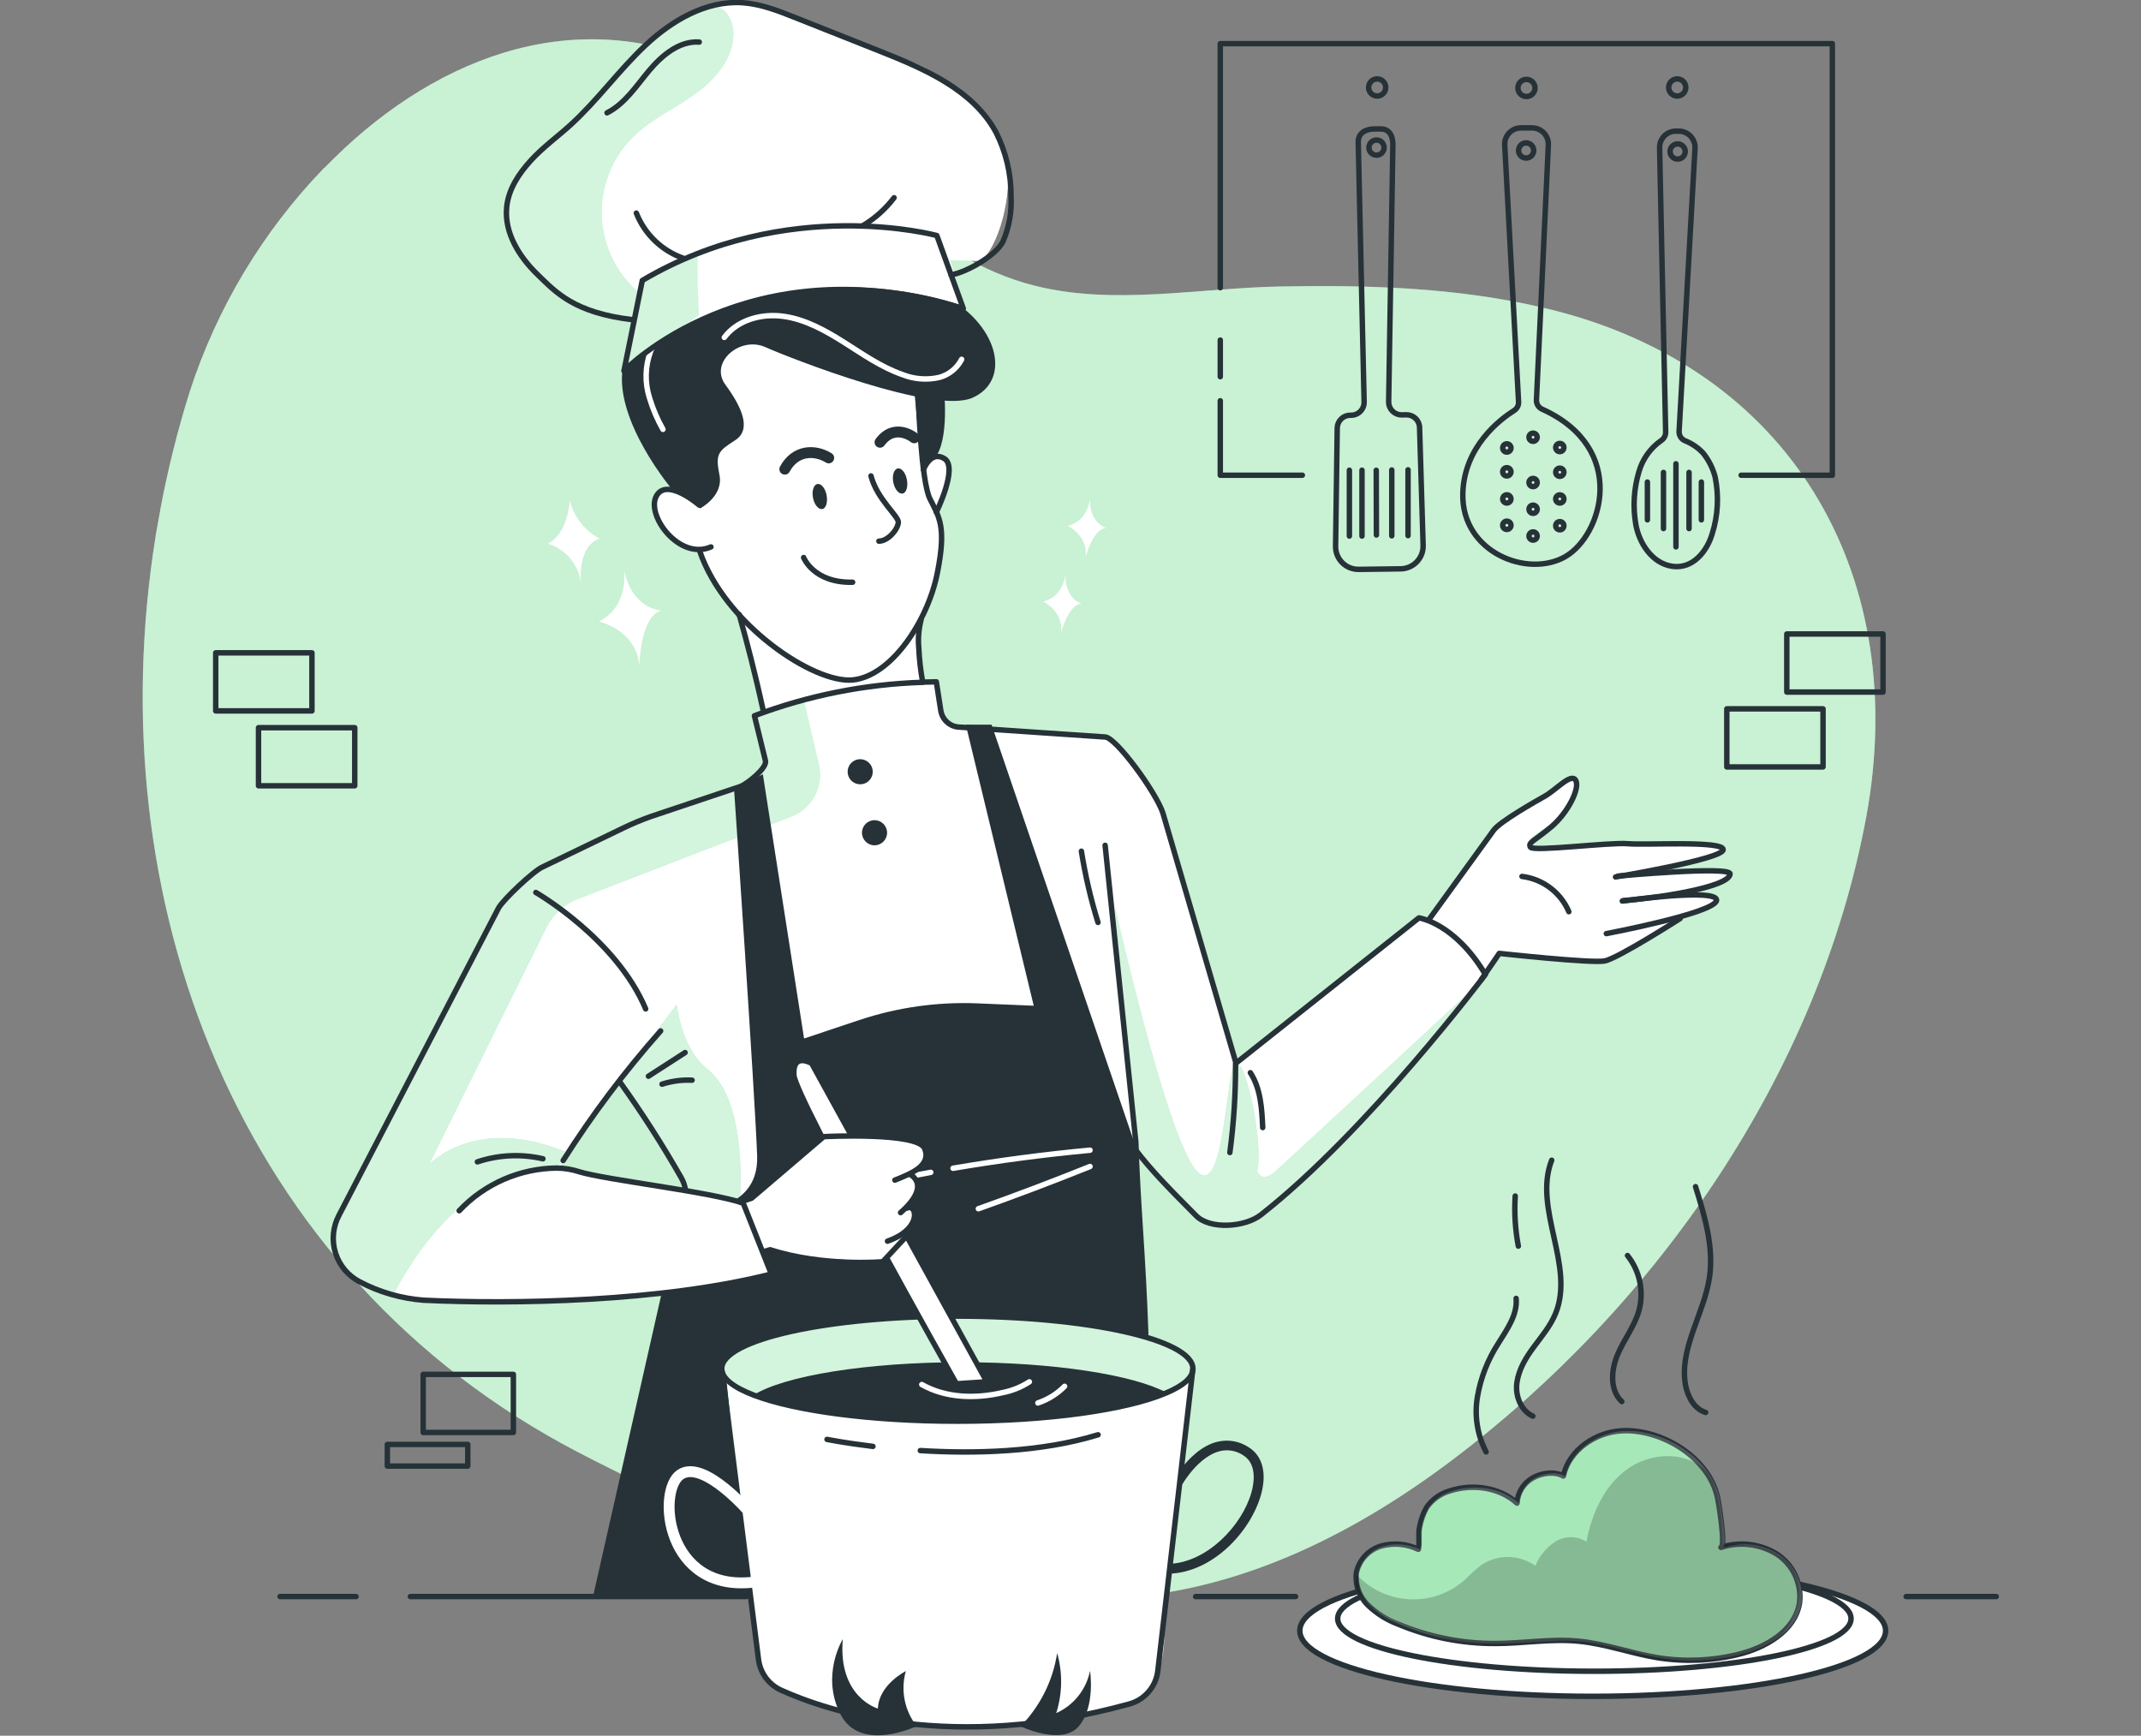 <svg width="375" height="304" viewBox="0 0 375 304" fill="none" xmlns="http://www.w3.org/2000/svg">
<rect x="0" y="0" width="375" height="304" fill="#808080" stroke="none"/>
<g clip-path="url(#clip0_307_1026)">
<path d="M273.553 54.715C272.438 54.419 271.307 54.13 270.184 53.873C255.13 50.347 239.608 49.887 224.218 50.176C210.131 50.433 195.179 53.53 181.318 50.059C171.81 47.719 163.378 42.103 155.945 35.715C147.24 28.219 139.44 19.389 129.378 13.82C104.285 -0.142 79.138 8.532 60.418 25.887L60.34 25.965C59.147 27.064 58 28.211 56.854 29.373C56.822 29.387 56.79 29.403 56.76 29.42C46.038 40.523 37.99 53.925 33.227 68.607C31.099 75.4 29.375 82.312 28.064 89.308C28.055 89.339 28.055 89.371 28.064 89.402C27.791 90.822 27.533 92.241 27.284 93.669C27.288 93.7 27.288 93.731 27.284 93.762C16.98 157.418 41.402 223.211 101.321 254.38C130.033 269.317 163.94 282.21 197.051 279.777C218.204 278.217 237.658 268.311 254.357 255.714C290.417 228.507 318.614 187.791 326.897 142.972C334.44 101.734 314.745 65.83 273.553 54.715Z" fill="#92E3A9"/>
<path opacity="0.5" d="M273.553 54.715C272.438 54.419 271.307 54.13 270.184 53.873C255.13 50.347 239.608 49.887 224.218 50.176C210.131 50.433 195.179 53.53 181.318 50.059C171.81 47.719 163.378 42.103 155.945 35.715C147.24 28.219 139.44 19.389 129.378 13.82C104.285 -0.142 79.138 8.532 60.418 25.887L60.34 25.965C59.147 27.064 58 28.211 56.854 29.373C56.822 29.387 56.79 29.403 56.76 29.42C46.038 40.523 37.99 53.925 33.227 68.607C31.099 75.4 29.375 82.312 28.064 89.308C28.055 89.339 28.055 89.371 28.064 89.402C27.791 90.822 27.533 92.241 27.284 93.669C27.288 93.7 27.288 93.731 27.284 93.762C16.98 157.418 41.402 223.211 101.321 254.38C130.033 269.317 163.94 282.21 197.051 279.777C218.204 278.217 237.658 268.311 254.357 255.714C290.417 228.507 318.614 187.791 326.897 142.972C334.44 101.734 314.745 65.83 273.553 54.715Z" fill="white"/>
<path d="M333.871 279.628H349.65" stroke="#263238" stroke-width="0.953" stroke-linecap="round" stroke-linejoin="round"/>
<path d="M209.414 279.628H226.925" stroke="#263238" stroke-width="0.953" stroke-linecap="round" stroke-linejoin="round"/>
<path d="M71.876 279.628H130.665" stroke="#263238" stroke-width="0.953" stroke-linecap="round" stroke-linejoin="round"/>
<path d="M49.054 279.628H62.36" stroke="#263238" stroke-width="0.953" stroke-linecap="round" stroke-linejoin="round"/>
<path d="M109.301 99.823C109.301 99.823 110.276 106.172 104.894 108.863C104.894 108.863 111.391 110.251 111.992 116.53C111.992 116.53 112.117 107.95 115.845 106.913C115.845 106.913 110.798 106.835 109.301 99.823Z" fill="white"/>
<path d="M186.607 100.618C186.607 100.618 186.302 104.518 182.707 105.353C182.707 105.353 186.357 107.085 185.827 110.883C185.827 110.883 187.098 105.821 189.454 105.727C189.493 105.727 186.513 104.971 186.607 100.618Z" fill="white"/>
<path d="M190.92 87.358C190.92 87.358 190.608 91.258 187.02 92.093C187.02 92.093 190.662 93.825 190.14 97.623C190.14 97.623 191.411 92.561 193.767 92.467C193.775 92.467 190.795 91.711 190.92 87.358Z" fill="white"/>
<path d="M99.8 87.639C99.8 87.639 99.527 93.442 95.955 95.229C97.501 95.694 98.876 96.603 99.91 97.843C100.944 99.082 101.592 100.598 101.774 102.202C101.774 102.202 100.994 95.704 105.019 94.332C103.727 93.646 102.595 92.695 101.696 91.542C100.796 90.389 100.151 89.059 99.8 87.639Z" fill="white"/>
<path d="M278.966 297.1C307.299 297.1 330.267 291.956 330.267 285.611C330.267 279.266 307.299 274.122 278.966 274.122C250.634 274.122 227.666 279.266 227.666 285.611C227.666 291.956 250.634 297.1 278.966 297.1Z" fill="white" stroke="#263238" stroke-width="0.953" stroke-linecap="round" stroke-linejoin="round"/>
<path d="M279.255 292.709C304.085 292.709 324.214 288.581 324.214 283.489C324.214 278.398 304.085 274.27 279.255 274.27C254.425 274.27 234.296 278.398 234.296 283.489C234.296 288.581 254.425 292.709 279.255 292.709Z" stroke="#263238" stroke-width="0.953" stroke-linecap="round" stroke-linejoin="round"/>
<path d="M248.741 271.22C246.716 270.243 244.405 270.033 242.236 270.627C241.165 270.941 240.198 271.536 239.435 272.351C238.672 273.166 238.142 274.171 237.899 275.26C237.769 276.308 237.882 277.371 238.231 278.367C238.581 279.363 239.156 280.265 239.912 281.001C241.439 282.461 243.25 283.592 245.231 284.324C250.609 286.581 256.387 287.73 262.22 287.701C267.11 287.701 272.001 286.828 276.868 287.311C281.548 287.764 285.979 289.433 290.596 290.182C295.313 290.946 300.136 290.752 304.777 289.612C309.566 288.435 314.667 285.533 315.502 280.674C315.72 278.994 315.457 277.288 314.743 275.752C314.029 274.216 312.894 272.915 311.469 272C310.027 271.117 308.41 270.559 306.73 270.365C305.05 270.171 303.348 270.346 301.742 270.877C302.593 270.612 301.345 263.077 301.126 262.063C299.566 255.043 291.275 250.074 284.38 250.449C279.746 250.698 275.121 253.842 274.146 258.373C272.586 257.492 270.347 257.827 268.764 258.701C267.977 259.152 267.314 259.791 266.836 260.562C266.358 261.333 266.08 262.21 266.026 263.116C262.976 260.339 258.226 259.692 254.326 260.955C252.655 261.416 251.196 262.445 250.2 263.865C249.598 264.928 249.181 266.086 248.968 267.289C248.679 268.568 249.038 269.956 248.741 271.22Z" fill="#92E3A9"/>
<path d="M248.422 271.36C246.396 270.382 244.084 270.174 241.916 270.775C240.845 271.089 239.878 271.685 239.115 272.5C238.352 273.314 237.822 274.319 237.58 275.409C237.45 276.455 237.566 277.518 237.916 278.512C238.267 279.507 238.843 280.407 239.6 281.142C241.122 282.605 242.931 283.739 244.912 284.472C250.291 286.725 256.068 287.874 261.9 287.85C266.791 287.85 271.689 286.968 276.556 287.452C281.236 287.912 285.659 289.573 290.276 290.33C294.996 291.094 299.821 290.9 304.465 289.761C309.254 288.575 314.355 285.681 315.182 280.814C315.401 279.137 315.14 277.431 314.427 275.897C313.714 274.363 312.58 273.063 311.157 272.148C309.713 271.267 308.094 270.71 306.414 270.514C304.733 270.319 303.03 270.491 301.423 271.017C302.273 270.752 301.033 263.217 300.806 262.203C299.246 255.183 290.955 250.222 284.06 250.589C279.427 250.839 274.801 253.982 273.826 258.514C272.266 257.64 270.028 257.968 268.452 258.849C267.663 259.299 266.999 259.938 266.52 260.709C266.041 261.48 265.761 262.358 265.706 263.264C262.657 260.479 257.945 259.84 254.006 261.096C252.338 261.563 250.88 262.59 249.88 264.005C249.282 265.073 248.865 266.233 248.648 267.437C248.359 268.708 248.718 270.089 248.422 271.36Z" stroke="#263238" stroke-width="0.953" stroke-linecap="round" stroke-linejoin="round"/>
<path opacity="0.19" d="M248.757 271.407C246.734 270.429 244.424 270.221 242.26 270.822C241.189 271.135 240.223 271.73 239.46 272.543C238.697 273.356 238.166 274.359 237.923 275.448C237.792 276.495 237.906 277.558 238.255 278.554C238.604 279.55 239.179 280.452 239.935 281.188C241.462 282.648 243.273 283.779 245.255 284.511C250.633 286.767 256.411 287.919 262.243 287.896C267.134 287.896 272.024 287.015 276.892 287.499C281.572 287.959 286.002 289.62 290.62 290.377C295.337 291.142 300.16 290.946 304.8 289.8C309.589 288.622 314.69 285.72 315.525 280.861C315.744 279.183 315.481 277.477 314.767 275.942C314.053 274.408 312.917 273.108 311.492 272.195C310.051 271.311 308.434 270.751 306.754 270.556C305.074 270.361 303.372 270.534 301.766 271.064C302.616 270.799 301.368 263.264 301.142 262.25C299.582 255.23 291.298 250.269 284.395 250.636C279.77 250.885 275.144 254.029 274.169 258.561C272.609 257.687 270.371 258.015 268.787 258.896C268.001 259.346 267.339 259.984 266.862 260.753C266.384 261.523 266.105 262.399 266.05 263.303C263 260.526 258.289 259.887 254.35 261.142C252.684 261.612 251.23 262.639 250.231 264.052C249.628 265.117 249.211 266.278 248.999 267.484C248.702 268.755 249.061 270.136 248.757 271.407Z" fill="white"/>
<path opacity="0.2" d="M298.459 257.305C294.816 254.005 288.787 254.497 284.848 257.43C280.909 260.362 278.771 265.191 277.867 270.019C277.064 269.512 276.135 269.24 275.186 269.232C274.237 269.223 273.304 269.48 272.492 269.972C270.88 270.987 269.63 272.486 268.92 274.254C267.523 273.252 265.849 272.708 264.129 272.697C262.409 272.686 260.729 273.208 259.318 274.192C258.35 274.986 257.424 275.83 256.541 276.719C253.917 279.042 250.495 280.259 246.993 280.113C243.491 279.968 240.182 278.472 237.759 275.939C237.759 275.939 234.974 279.894 245.668 284.379C256.362 288.864 263.312 288.279 269.068 287.561C274.825 286.843 282.079 288.138 287.141 289.901C292.203 291.664 306.953 291.781 312.155 286.141C317.358 280.502 316.781 269.512 301.742 270.541C301.774 270.495 301.945 260.456 298.459 257.305Z" fill="black"/>
<path d="M268.483 248.031C266.369 247.063 265.363 244.45 265.691 242.142C266.018 239.833 267.251 237.789 268.655 235.902C270.059 234.014 271.564 232.22 272.453 230.067C275.909 221.643 268.468 211.683 271.783 203.204" stroke="#263238" stroke-width="0.953" stroke-linecap="round" stroke-linejoin="round"/>
<path d="M298.747 247.383C296.758 246.775 295.627 244.669 295.229 242.625C294.052 236.214 298.466 230.145 299.418 223.726C300.198 218.383 298.583 213.001 296.977 207.837" stroke="#263238" stroke-width="0.953" stroke-linecap="round" stroke-linejoin="round"/>
<path d="M284.06 245.48C281.946 243.491 282.18 240.02 283.28 237.352C284.38 234.685 286.283 232.329 287.063 229.552C287.51 227.898 287.561 226.162 287.213 224.485C286.864 222.807 286.126 221.235 285.058 219.896" stroke="#263238" stroke-width="0.953" stroke-linecap="round" stroke-linejoin="round"/>
<path d="M265.394 209.475C265.209 212.412 265.392 215.36 265.94 218.25" stroke="#263238" stroke-width="0.953" stroke-linecap="round" stroke-linejoin="round"/>
<path d="M265.55 227.407C265.823 230.317 263.897 232.906 262.36 235.395C260.56 238.199 259.343 241.337 258.78 244.622C258.215 247.925 258.746 251.322 260.293 254.294" stroke="#263238" stroke-width="0.953" stroke-linecap="round" stroke-linejoin="round"/>
<path d="M160.765 109.869L161.545 119.409V119.635C160.89 119.557 160.231 119.518 159.572 119.518C154.393 119.518 146.312 121.218 140.579 122.638C136.554 123.636 133.652 124.494 133.652 124.494L132.787 121.054L129.503 108.2C126.843 105.915 122.787 96.937 122.787 96.937C119.488 96.43 115.385 93.435 114.496 89.246C113.606 85.057 118.762 85.471 118.762 85.471L122.101 83.419L126.281 72.008C126.281 72.008 122.608 63.514 129.838 60.097C137.069 56.681 161.654 68.584 161.654 68.584L164.314 79.746C167.731 81.134 164.119 89.496 164.119 89.496C164.119 89.496 164.447 89.628 164.821 94.566C165.196 99.503 160.765 109.869 160.765 109.869Z" fill="white"/>
<path d="M152.552 83.357C153.644 87.507 157.489 90.463 157.349 91.531C157.169 92.904 155.477 94.761 153.94 94.784" stroke="#263238" stroke-width="0.953" stroke-linecap="round" stroke-linejoin="round"/>
<path d="M160.126 76.68C160.126 76.68 156.748 73.927 154.135 77.46" stroke="#263238" stroke-width="1.907" stroke-linecap="round" stroke-linejoin="round"/>
<path d="M140.758 97.647C140.758 97.647 142.474 102.124 149.338 101.976" stroke="#263238" stroke-width="0.953" stroke-linecap="round" stroke-linejoin="round"/>
<path d="M145.15 80.198C142.685 78.677 139.268 78.81 137.459 82.171" stroke="#263238" stroke-width="1.907" stroke-linecap="round" stroke-linejoin="round"/>
<path d="M144.783 86.734C145.009 87.951 144.674 89.074 144.003 89.16C143.332 89.246 142.63 88.38 142.396 87.187C142.162 85.993 142.513 84.886 143.176 84.769C143.839 84.652 144.549 85.525 144.783 86.734Z" fill="#263238"/>
<path d="M158.846 84.02C159.073 85.237 158.737 86.36 158.066 86.446C157.396 86.532 156.694 85.666 156.46 84.472C156.226 83.279 156.577 82.171 157.24 82.047C157.903 81.922 158.612 82.788 158.846 84.02Z" fill="#263238"/>
<path d="M122.467 88.466C122.467 88.466 116.758 83.505 114.948 86.906C113.138 90.307 119.012 98.2 124.526 95.79" stroke="#263238" stroke-width="0.953" stroke-linecap="round" stroke-linejoin="round"/>
<path d="M160.867 69.902C160.867 69.902 161.303 84.199 162.887 87.382C164.47 90.564 165.827 92.148 164.158 100.447C162.489 108.746 156.124 118.441 149.338 119.089C142.552 119.736 126.96 109.393 122.545 96.5" stroke="#263238" stroke-width="0.953" stroke-linecap="round" stroke-linejoin="round"/>
<path d="M122.623 89.051C122.623 89.051 126.765 86.906 126.016 83.193C125.267 79.48 125.79 79.02 128.762 77.109C131.734 75.198 129.893 71.251 127.046 67.367C124.199 63.483 129.612 58.834 134.019 60.784C138.426 62.734 163.542 72.616 170.289 69.684C177.036 66.751 175.102 57.375 166.015 52.134C166.015 52.134 161.108 46.276 162.427 40.886C163.745 35.496 132.28 19.218 117.53 52.368C117.53 52.368 110.51 55.105 109.067 64.528C107.632 73.802 117.779 85.798 117.779 85.798C117.779 85.798 121.367 87.647 122.623 89.051Z" fill="#263238"/>
<path d="M126.866 59.099C129.206 55.979 133.465 54.864 137.295 55.41C141.125 55.956 144.604 57.913 147.872 59.98C151.14 62.047 154.354 64.309 158.012 65.589C160.067 66.415 162.325 66.598 164.486 66.111C165.329 65.887 166.116 65.489 166.796 64.942C167.476 64.395 168.033 63.712 168.433 62.937" stroke="white" stroke-width="0.953" stroke-linecap="round" stroke-linejoin="round"/>
<path d="M120.322 56.58C117.514 56.767 115.065 58.873 113.973 61.47C112.977 64.125 112.908 67.039 113.778 69.738C114.353 71.639 115.138 73.471 116.118 75.198" stroke="white" stroke-width="0.953" stroke-linecap="round" stroke-linejoin="round"/>
<path d="M161.319 108.59C160.908 110.191 160.776 111.85 160.929 113.496C161.016 115.43 161.232 117.356 161.576 119.26" stroke="#263238" stroke-width="0.953" stroke-linecap="round" stroke-linejoin="round"/>
<path d="M129.472 107.638C130.821 112.412 132.319 118.161 133.699 124.557" stroke="#263238" stroke-width="0.953" stroke-linecap="round" stroke-linejoin="round"/>
<path d="M161.74 82.273C161.74 82.273 163.019 78.794 165.437 80.338C167.855 81.883 164.002 89.698 164.002 89.698" stroke="#263238" stroke-width="0.953" stroke-linecap="round" stroke-linejoin="round"/>
<path d="M165.274 67.5C165.274 67.5 166.483 77.335 163.55 80.44L161.303 81.134L160.118 68.069L165.274 67.5Z" fill="#263238"/>
<path d="M107.6 55.16C107.6 55.16 99.691 54.606 92.047 45.511C84.403 36.417 90.581 30.028 94.387 26.612C98.194 23.196 107.585 13.828 111.508 9.452C115.432 5.076 123.294 -0.462 132.178 0.989C141.062 2.44 149.713 7.822 158.16 10.302C166.607 12.783 175.024 22.002 176.264 28.016C177.504 34.03 174.836 43.46 171.74 45.73L166.412 45.566L168.752 53.639C168.752 53.639 137.1 41.12 108.825 64.621L111.22 56.213L107.6 55.16Z" fill="white"/>
<path d="M122.147 44.419C122.147 48.015 122.202 51.611 122.428 55.191L109.285 64.957L112.499 49.123L122.147 44.419Z" fill="#92E3A9"/>
<path opacity="0.6" d="M122.147 44.419C122.147 48.015 122.311 52.009 122.53 55.589L109.27 64.949L112.483 49.115L122.147 44.419Z" fill="white"/>
<path d="M123.707 1.239C124.343 1.042 125.022 1.041 125.658 1.236C126.293 1.431 126.856 1.812 127.272 2.331C128.084 3.385 128.498 4.691 128.442 6.02C128.403 10.349 125.182 14.015 121.648 16.527C118.115 19.038 114.074 20.863 110.97 23.89C109.2 25.615 107.794 27.677 106.833 29.954C105.873 32.232 105.378 34.678 105.378 37.15C105.378 39.621 105.873 42.068 106.833 44.345C107.794 46.623 109.2 48.685 110.97 50.41C111.321 50.745 111.68 51.065 112.023 51.416L110.939 55.846C110.939 55.846 96.899 54.014 92.078 45.511C87.258 37.01 88.779 33.032 92.983 28.04C97.187 23.047 102.647 20.333 107.998 12.713C113.349 5.092 123.707 1.239 123.707 1.239Z" fill="#92E3A9"/>
<path opacity="0.6" d="M123.707 1.239C124.343 1.042 125.022 1.041 125.658 1.236C126.293 1.431 126.856 1.812 127.272 2.331C128.084 3.385 128.498 4.691 128.442 6.02C128.403 10.349 125.182 14.015 121.648 16.527C118.115 19.038 114.074 20.863 110.97 23.89C109.2 25.615 107.794 27.677 106.833 29.954C105.873 32.232 105.378 34.678 105.378 37.15C105.378 39.621 105.873 42.068 106.833 44.345C107.794 46.623 109.2 48.685 110.97 50.41C111.321 50.745 111.68 51.065 112.023 51.416L110.939 55.846C110.939 55.846 96.899 54.014 92.078 45.511C87.258 37.01 88.779 33.032 92.983 28.04C97.187 23.047 102.647 20.333 107.998 12.713C113.349 5.092 123.707 1.239 123.707 1.239Z" fill="white"/>
<path d="M109.285 64.957C109.285 64.957 131.047 42.399 168.721 54.037L164.088 41.253C164.088 41.253 137.88 34.1 112.499 49.123L109.285 64.957Z" stroke="#263238" stroke-width="0.953" stroke-linecap="round" stroke-linejoin="round"/>
<path d="M166.592 48.14C169.267 47.711 174.485 44.739 175.671 42.298C176.756 39.795 177.24 37.073 177.083 34.35C177.106 30.471 176.205 26.642 174.454 23.18C170.422 15.715 161.912 12.057 154.026 8.929L139.268 3.072C136.281 1.886 133.231 0.685 130.025 0.474C123.668 0.061 117.662 3.594 113.014 7.97C108.365 12.346 104.629 17.603 99.91 21.893C97.609 23.983 95.081 25.793 92.952 28.133C90.823 30.473 89.052 33.172 88.748 36.268C88.295 40.722 90.916 44.958 94.138 48.07C97.359 51.182 100.502 54.778 110.845 56.002" stroke="#263238" stroke-width="0.953" stroke-linecap="round" stroke-linejoin="round"/>
<path d="M151.062 39.56C153.209 38.29 155.09 36.616 156.6 34.63" stroke="#263238" stroke-width="0.953" stroke-linecap="round" stroke-linejoin="round"/>
<path d="M119.737 45.254C117.867 44.605 116.159 43.561 114.729 42.192C113.3 40.823 112.183 39.162 111.454 37.321" stroke="#263238" stroke-width="0.953" stroke-linecap="round" stroke-linejoin="round"/>
<path d="M122.475 7.369C118.981 7.12 115.923 9.709 113.684 12.377C111.446 15.045 109.449 18.18 106.321 19.764" stroke="#263238" stroke-width="0.953" stroke-linecap="round" stroke-linejoin="round"/>
<path d="M248.515 160.928L216.317 186.06C216.317 186.06 203.954 145.78 203.228 140.765C201.247 135.937 194.063 129.19 194.063 129.19C194.063 129.19 167.66 127.887 165.757 126.795C163.854 125.703 163.643 119.393 163.643 119.393C162.957 119.393 162.239 119.393 161.514 119.393C160.789 119.393 160.219 119.455 159.556 119.502C153.229 120.101 146.966 121.247 140.836 122.926C135.821 124.237 132.311 125.407 132.311 125.407L134.261 133.878L132.849 135.999C128.224 139.455 102.881 147.855 96.322 150.819C93.45 153.09 90.695 155.506 88.069 158.058C88.069 158.058 65.34 202.658 61.814 208.102C59.669 211.515 58.506 215.452 58.453 219.483C61.066 225.06 64.903 225.426 68.858 226.791C69.522 227.014 70.173 227.275 70.808 227.571C75.433 229.74 116.219 226.51 116.219 226.51C116.219 226.51 113.287 241.034 126.656 235.512C148.051 226.666 199.196 232.789 199.196 232.789L197.971 200.029L209.562 213.289C209.562 213.289 214.983 216.48 221.504 212.408C231.418 206.004 260.161 170.631 260.161 170.631C257.384 164.071 248.515 160.928 248.515 160.928ZM119.347 212.002L117.007 209.662C112.967 207.213 97.897 204.374 97.897 204.374L108.505 189.047C108.505 189.047 119.698 206.363 120.205 207.829C120.712 209.296 119.347 212.002 119.347 212.002Z" fill="white"/>
<path d="M141.663 246.954L144.065 298.723C144.065 298.723 136.203 296.757 134.019 293.481C131.835 290.205 126.96 241.135 126.96 241.135C126.96 241.135 131.64 245.425 141.663 246.954Z" fill="#92E3A9"/>
<path opacity="0.56" d="M141.663 246.954L144.065 298.723C144.065 298.723 136.203 296.757 134.019 293.481C131.835 290.205 126.96 241.135 126.96 241.135C126.96 241.135 131.64 245.425 141.663 246.954Z" fill="white"/>
<path d="M120.533 208.687L108.24 189.546L118.528 175.935C118.528 175.935 119.308 183.634 123.871 187.206C131.18 192.908 129.573 210.435 129.573 210.435L120.533 208.687Z" fill="#92E3A9"/>
<path opacity="0.6" d="M120.533 208.687L108.24 189.546L118.528 175.935C118.528 175.935 119.308 183.634 123.871 187.206C131.18 192.908 129.573 210.435 129.573 210.435L120.533 208.687Z" fill="white"/>
<path d="M195.288 158.822C195.288 158.822 204.211 198.516 209.383 204.842C214.554 211.168 214.663 186.504 216.488 186.161C218.314 185.818 221.363 200.614 220.186 205.084C220.186 205.084 220.888 207.424 223.477 205.084C226.067 202.744 258.242 172.94 258.242 172.94C258.242 172.94 225.178 214.771 215.724 214.514C207.729 215.622 199.094 201.332 199.094 201.332L195.288 158.822Z" fill="#92E3A9"/>
<path opacity="0.6" d="M195.288 158.822C195.288 158.822 204.211 198.516 209.383 204.842C214.554 211.168 214.663 186.504 216.488 186.161C218.314 185.818 221.363 200.614 220.186 205.084C220.186 205.084 220.888 207.424 223.477 205.084C226.067 202.744 258.242 172.94 258.242 172.94C258.242 172.94 225.178 214.771 215.724 214.514C207.729 215.622 199.094 201.332 199.094 201.332L195.288 158.822Z" fill="white"/>
<path d="M99.496 201.917L97.515 204.569C97.515 204.569 81.658 202.58 68.858 226.76C64.903 225.395 61.058 225.028 58.453 219.451C58.506 215.421 59.669 211.484 61.814 208.071C65.34 202.611 88.334 157.519 88.334 157.519C90.691 154.939 93.377 152.678 96.322 150.796C112.702 142.138 128.224 139.439 132.849 135.976L134.261 133.854L132.311 125.383C132.311 125.383 135.821 124.213 140.836 122.903L143.426 133.956C143.852 135.784 143.605 137.704 142.73 139.365C141.854 141.026 140.409 142.315 138.66 142.996L101.22 157.434C98.804 158.361 96.826 160.166 95.682 162.488L75.184 203.89C75.597 203.524 83.748 195.232 99.496 201.917Z" fill="#92E3A9"/>
<path opacity="0.6" d="M99.496 201.917L97.515 204.569C97.515 204.569 81.658 202.58 68.858 226.76C64.903 225.395 61.058 225.028 58.453 219.451C58.506 215.421 59.669 211.484 61.814 208.071C65.34 202.611 88.334 157.519 88.334 157.519C88.334 157.519 93.248 153.066 96.322 150.796C111.851 142.793 128.224 139.439 132.849 135.976L134.261 133.854L132.311 125.383C132.311 125.383 135.821 124.213 140.836 122.903L143.426 133.956C143.852 135.784 143.605 137.704 142.73 139.365C141.854 141.026 140.409 142.315 138.66 142.996L101.22 157.434C98.804 158.361 96.826 160.166 95.682 162.488L75.184 203.89C75.597 203.524 83.748 195.232 99.496 201.917Z" fill="white"/>
<path d="M251.76 158.939L261.635 144.985C261.635 144.985 268.608 140.305 271.135 139.088C273.662 137.871 274.029 135.477 275.23 136.319C276.431 137.161 275.347 142.099 272.82 143.659C270.293 145.219 267.407 146.779 267.766 147.871C268.124 148.963 282.812 147.629 282.812 147.629C282.812 147.629 301.532 147.379 301.805 148.83C302.078 150.281 290.152 152.442 290.152 152.442C290.152 152.442 302.967 152.301 302.998 153.034C303.029 153.768 295.69 156.295 295.69 156.295C295.69 156.295 300.877 156.568 300.627 157.691C300.377 158.814 295.089 160.265 295.089 160.265C295.089 160.265 284.255 166.887 281.829 167.971C279.403 169.056 262.937 167.004 262.937 167.004L260.122 170.647C260.122 170.647 255.356 163.876 250.301 160.99L251.76 158.939Z" fill="white"/>
<path d="M215.412 201.862C216.1 196.704 216.433 191.505 216.41 186.301" stroke="#263238" stroke-width="0.953" stroke-linecap="round" stroke-linejoin="round"/>
<path d="M161.561 119.471C162.341 119.471 163.175 119.424 164.002 119.416L164.782 124.447C164.907 125.255 165.315 125.992 165.934 126.525C166.553 127.058 167.342 127.353 168.16 127.357L193.549 129.081C195.413 129.081 202.487 138.76 203.689 142.411L216.488 186.2L248.523 160.764C248.523 160.764 254.763 161.614 260.168 170.67C260.168 170.67 239.545 198.118 220.825 212.79C218.087 214.927 211.957 215.403 209.515 212.938C205.397 208.789 201.668 205.076 198.79 201.238" stroke="#263238" stroke-width="0.953" stroke-linecap="round" stroke-linejoin="round"/>
<path d="M113.575 188.493L119.995 184.351" stroke="#263238" stroke-width="0.953" stroke-linecap="round" stroke-linejoin="round"/>
<path d="M115.954 189.889C117.653 189.341 119.436 189.103 121.219 189.187" stroke="#263238" stroke-width="0.953" stroke-linecap="round" stroke-linejoin="round"/>
<path d="M108.521 189.429C112.421 194.868 116.035 200.508 119.347 206.324C120.079 207.627 120.302 209.156 119.971 210.614L104.371 279.55" stroke="#263238" stroke-width="0.953" stroke-linecap="round" stroke-linejoin="round"/>
<path d="M193.564 148.05L198.938 199.967C199.297 211.62 200.163 218.999 200.678 233.601" stroke="#263238" stroke-width="0.953" stroke-linecap="round" stroke-linejoin="round"/>
<path d="M133.613 135.601L140.836 181.887L150.508 178.657C157.166 176.435 164.173 175.444 171.186 175.732L181.061 176.146L169.158 126.92H173.674L199.094 201.332L200.654 234.334C200.654 234.334 153.347 223.952 126.843 237.953L128.918 258.233C128.918 258.233 130.181 263.787 131.515 279.956L110.455 279.574H104.371L119.737 212.127C119.737 212.127 132.997 213.102 132.615 202.432C132.233 191.761 128.567 138.144 128.567 138.144L133.613 135.601Z" fill="#263238"/>
<path d="M152.864 135.165C152.864 135.6 152.735 136.025 152.493 136.387C152.251 136.748 151.908 137.03 151.506 137.197C151.104 137.363 150.662 137.407 150.235 137.322C149.808 137.237 149.416 137.028 149.109 136.72C148.801 136.412 148.592 136.02 148.507 135.594C148.422 135.167 148.466 134.725 148.632 134.323C148.799 133.921 149.08 133.577 149.442 133.336C149.804 133.094 150.229 132.965 150.664 132.965C151.248 132.965 151.807 133.197 152.22 133.609C152.632 134.022 152.864 134.581 152.864 135.165Z" fill="#263238"/>
<path d="M153.176 148.05C154.391 148.05 155.375 147.065 155.375 145.851C155.375 144.636 154.391 143.651 153.176 143.651C151.961 143.651 150.976 144.636 150.976 145.851C150.976 147.065 151.961 148.05 153.176 148.05Z" fill="#263238"/>
<path d="M166.927 204.616C174.878 203.259 182.876 202.203 190.92 201.449" stroke="white" stroke-width="0.953" stroke-linecap="round" stroke-linejoin="round"/>
<path d="M153.184 207.26C156.449 206.568 159.728 205.926 163.019 205.333" stroke="white" stroke-width="0.953" stroke-linecap="round" stroke-linejoin="round"/>
<path d="M190.92 204.304C184.451 206.904 177.933 209.371 171.365 211.706" stroke="white" stroke-width="0.953" stroke-linecap="round" stroke-linejoin="round"/>
<path d="M189.407 149.08C190.079 153.304 191.051 157.474 192.316 161.56" stroke="#263238" stroke-width="0.953" stroke-linecap="round" stroke-linejoin="round"/>
<path d="M282.96 153.596C282.96 153.596 301.68 150.476 301.813 148.83C301.945 147.184 288.334 148.05 285.128 147.769C281.923 147.489 268.491 149.212 268.046 148.37C267.602 147.528 268.694 147.333 271.65 144.868C274.606 142.403 276.782 138.051 275.987 136.67C275.191 135.289 272.555 138.355 270.527 139.478C268.897 140.391 262.727 143.885 261.611 145.414C260.496 146.943 253.078 157.176 250.27 161.076" stroke="#263238" stroke-width="0.953" stroke-linecap="round" stroke-linejoin="round"/>
<path d="M283.389 153.44C283.389 153.44 303.107 151.63 303.029 153.066C302.905 155.46 289.684 157.348 284.27 157.746" stroke="#263238" stroke-width="0.953" stroke-linecap="round" stroke-linejoin="round"/>
<path d="M284.146 157.816C284.146 157.816 300.908 155.476 300.658 157.691C300.409 159.906 281.353 163.518 281.353 163.518" stroke="#263238" stroke-width="0.953" stroke-linecap="round" stroke-linejoin="round"/>
<path d="M259.474 171.536C261.354 168.837 262.594 166.981 262.594 166.981C262.594 166.981 278.74 168.751 281.057 168.307C283.373 167.862 294.27 160.881 294.27 160.881" stroke="#263238" stroke-width="0.953" stroke-linecap="round" stroke-linejoin="round"/>
<path d="M266.58 153.502C268.37 153.721 270.071 154.407 271.511 155.491C272.951 156.576 274.081 158.02 274.786 159.68" stroke="#263238" stroke-width="0.953" stroke-linecap="round" stroke-linejoin="round"/>
<path d="M219 187.877C220.817 190.662 221.02 194.164 221.168 197.487" stroke="#263238" stroke-width="0.953" stroke-linecap="round" stroke-linejoin="round"/>
<path d="M126.96 238.873L132.74 288.208C132.74 288.208 132.467 293.403 136.827 296.008C141.187 298.614 160.297 302.857 170.968 302.194C181.638 301.531 195.148 300.86 200.077 297.077C205.007 293.294 203.852 283.076 203.852 283.076L207.409 252.188C207.409 252.188 210.646 240.394 206.746 236.853C199.617 230.426 139.534 225.543 126.96 238.873Z" fill="white"/>
<path d="M126.96 241.135C129.282 243.148 131.992 244.661 134.924 245.581C139.604 246.985 197.199 245.332 204.344 243.936C211.489 242.539 208.899 236.689 204.921 235.051C200.943 233.413 163.994 228.031 147.677 231.744C133.2 235.036 124.152 235.285 126.96 241.135Z" fill="#92E3A9"/>
<path opacity="0.6" d="M126.96 241.135C129.282 243.148 131.992 244.661 134.924 245.581C139.604 246.985 197.199 245.332 204.344 243.936C211.489 242.539 208.899 236.689 204.921 235.051C200.943 233.413 168.355 228.679 148.699 231.37C134.175 234.646 124.152 235.285 126.96 241.135Z" fill="white"/>
<path d="M208.938 239.716C208.938 241.276 207.277 242.68 204.336 243.936C197.464 246.9 183.619 248.912 167.676 248.912C152.45 248.912 139.144 247.079 131.999 244.341C128.45 242.984 126.414 241.408 126.414 239.716C126.414 234.63 144.892 230.512 167.676 230.512C190.46 230.512 208.938 234.63 208.938 239.716Z" stroke="#263238" stroke-width="0.953" stroke-linecap="round" stroke-linejoin="round"/>
<path d="M204.336 243.92C197.464 246.884 183.619 248.896 167.676 248.896C152.45 248.896 139.144 247.063 131.999 244.326C137.342 240.987 151.67 238.585 168.511 238.585C184.68 238.6 198.525 240.8 204.336 243.92Z" fill="#263238"/>
<path d="M126.398 239.716L132.849 290.626C132.992 291.79 133.432 292.897 134.126 293.843C134.819 294.788 135.744 295.539 136.811 296.024C144.931 299.69 166.74 307.045 197.862 298.426C199.171 298.055 200.339 297.303 201.218 296.265C202.098 295.228 202.648 293.952 202.799 292.6L204.773 275.635L204.968 273.903L206.567 260.206L206.918 257.18L208.938 239.716" stroke="#263238" stroke-width="0.953" stroke-linecap="round" stroke-linejoin="round"/>
<path d="M160.555 302.319C159.502 300.974 158.781 299.401 158.452 297.725C158.123 296.05 158.194 294.321 158.659 292.678C158.659 292.678 153.909 295.057 153.769 299.245C153.769 299.245 146.749 297.295 147.614 287.093C147.614 287.093 143.714 293.38 147.201 300.228C150.688 307.077 160.555 302.319 160.555 302.319Z" fill="#263238"/>
<path d="M178.752 302.35C182.18 298.849 184.422 294.362 185.164 289.519C186.142 292.966 186.085 296.626 185 300.041C186.506 299.369 187.829 298.347 188.859 297.059C189.889 295.771 190.596 294.256 190.92 292.639C190.92 292.639 191.911 298.879 188.947 302.35C185.983 305.821 178.752 302.35 178.752 302.35Z" fill="#263238"/>
<path d="M220.849 261.86C218.992 268.35 212.347 275.416 204.773 275.619L204.968 273.888C211.465 273.552 217.526 267.234 219.187 261.408C219.593 259.988 220.271 256.509 217.822 254.934C217.225 254.517 216.547 254.232 215.831 254.098C215.116 253.963 214.38 253.982 213.673 254.154C209.975 255.058 207.222 259.746 207.199 259.793C207.134 259.908 207.043 260.006 206.933 260.08C206.824 260.153 206.698 260.199 206.567 260.214L206.918 257.188C208.197 255.519 210.443 253.171 213.259 252.508C214.195 252.284 215.168 252.258 216.115 252.431C217.062 252.605 217.962 252.973 218.758 253.514C221.168 255.027 221.925 258.093 220.849 261.86Z" fill="#263238"/>
<path d="M161.452 242.493C165.679 244.887 170.89 245.02 175.616 243.904C177.283 243.581 178.872 242.94 180.296 242.017" stroke="white" stroke-width="0.953" stroke-linecap="round" stroke-linejoin="round"/>
<path d="M186.466 242.805C185.156 244.13 183.553 245.13 181.786 245.722" stroke="white" stroke-width="0.953" stroke-linecap="round" stroke-linejoin="round"/>
<path d="M132.022 277.101C116.57 278.934 115.034 261.08 119.16 258.264C123.286 255.448 131.492 265.105 131.492 265.105" stroke="white" stroke-width="1.907" stroke-linecap="round" stroke-linejoin="round"/>
<path d="M172.847 242.009L142.17 186.255C142.17 186.255 138.816 184.234 139.05 188.267C139.284 192.3 167.52 242.36 167.52 242.36L172.847 242.009Z" fill="white" stroke="#263238" stroke-width="0.953" stroke-linecap="round" stroke-linejoin="round"/>
<path d="M161.194 254.06C170.476 254.629 182.254 254.403 192.332 251.291" stroke="#263238" stroke-width="0.953" stroke-linecap="round" stroke-linejoin="round"/>
<path d="M144.853 252.102C144.853 252.102 147.973 252.734 152.895 253.327" stroke="#263238" stroke-width="0.953" stroke-linecap="round" stroke-linejoin="round"/>
<path d="M115.712 180.561C109.421 187.656 103.711 195.246 98.638 203.259" stroke="#263238" stroke-width="0.953" stroke-linecap="round" stroke-linejoin="round"/>
<path d="M95.097 202.954C91.293 202.074 87.32 202.26 83.615 203.493" stroke="#263238" stroke-width="0.953" stroke-linecap="round" stroke-linejoin="round"/>
<path d="M93.849 156.31C93.849 156.31 107.889 164.352 113.092 176.707" stroke="#263238" stroke-width="0.953" stroke-linecap="round" stroke-linejoin="round"/>
<path d="M105.471 206.55C105.736 216.628 112.015 226.932 112.015 226.932L135.095 223.406L133.535 218.937C134.315 219.319 135.922 219.186 137.006 219.444C143.8 221.004 154.946 220.715 154.946 220.715C156.61 219.323 157.999 217.633 159.041 215.731C160.921 212.408 159.151 211.503 159.151 211.503C161.873 207.689 159.782 204.936 159.782 204.936C163.807 202.635 162.122 201.379 162.122 201.379C159.533 197.331 144.253 199.078 144.253 199.078L130.86 210.38L121.765 208.82L105.471 206.55Z" fill="white"/>
<path d="M129.62 210.528L131.64 209.865L144.276 199.078C144.276 199.078 160.781 198.204 161.959 201.168C163.136 204.132 159.704 205.505 156.74 206.691" stroke="#263238" stroke-width="0.953" stroke-linecap="round" stroke-linejoin="round"/>
<path d="M159.299 205.638C159.299 205.638 163.378 207.416 157.739 212.385" stroke="#263238" stroke-width="0.953" stroke-linecap="round" stroke-linejoin="round"/>
<path d="M158.761 211.628C160.555 210.614 161.732 215.185 155.446 217.384" stroke="#263238" stroke-width="0.953" stroke-linecap="round" stroke-linejoin="round"/>
<path d="M159.221 216.027L154.611 220.988C154.611 220.988 144.221 221.893 134.885 218.882L133.863 219.178" stroke="#263238" stroke-width="0.953" stroke-linecap="round" stroke-linejoin="round"/>
<path d="M80.425 212.057C82.626 209.719 85.278 207.85 88.22 206.565C91.163 205.279 94.335 204.603 97.546 204.577C98.871 204.595 100.186 204.813 101.446 205.224C105.962 206.636 124.519 208.742 130.181 210.731L135.103 223.141C115.673 228.055 89.77 228.453 74.201 227.727C70.298 227.425 66.498 226.331 63.031 224.514C62.021 223.995 61.123 223.281 60.391 222.413C59.659 221.545 59.106 220.54 58.765 219.457C58.424 218.374 58.302 217.233 58.405 216.102C58.508 214.971 58.834 213.872 59.365 212.868L87.313 159.048C88.093 157.59 93.553 152.442 95.058 151.833L109.301 144.961C110.825 144.229 112.388 143.578 113.981 143.011L129.729 137.731C130.922 137.247 134.409 134.486 134.066 133.23L132.139 125.36C141.559 121.809 151.499 119.83 161.561 119.502" stroke="#263238" stroke-width="0.953" stroke-linecap="round" stroke-linejoin="round"/>
<path d="M54.638 114.339H37.783V124.51H54.638V114.339Z" stroke="#263238" stroke-width="0.953" stroke-linecap="round" stroke-linejoin="round"/>
<path d="M62.134 127.45H45.278V137.622H62.134V127.45Z" stroke="#263238" stroke-width="0.953" stroke-linecap="round" stroke-linejoin="round"/>
<path d="M329.815 111.039H312.959V121.211H329.815V111.039Z" stroke="#263238" stroke-width="0.953" stroke-linecap="round" stroke-linejoin="round"/>
<path d="M319.308 124.151H302.452V134.322H319.308V124.151Z" stroke="#263238" stroke-width="0.953" stroke-linecap="round" stroke-linejoin="round"/>
<path d="M81.93 252.984H67.844V256.774H81.93V252.984Z" stroke="#263238" stroke-width="0.953" stroke-linecap="round" stroke-linejoin="round"/>
<path d="M89.918 240.714H74.123V250.886H89.918V240.714Z" stroke="#263238" stroke-width="0.953" stroke-linecap="round" stroke-linejoin="round"/>
<path d="M213.735 50.386V7.642H320.938V83.232H304.964" stroke="#263238" stroke-width="0.953" stroke-linecap="round" stroke-linejoin="round"/>
<path d="M213.735 65.979V59.559" stroke="#263238" stroke-width="0.953" stroke-linecap="round" stroke-linejoin="round"/>
<path d="M228.11 83.232H213.735V70.191" stroke="#263238" stroke-width="0.953" stroke-linecap="round" stroke-linejoin="round"/>
<path d="M242.712 15.287C242.718 15.584 242.636 15.877 242.475 16.127C242.314 16.377 242.083 16.574 241.809 16.692C241.536 16.81 241.234 16.844 240.942 16.79C240.649 16.736 240.38 16.596 240.167 16.388C239.954 16.18 239.809 15.913 239.748 15.621C239.688 15.33 239.716 15.027 239.828 14.752C239.94 14.476 240.132 14.241 240.379 14.075C240.626 13.909 240.917 13.82 241.214 13.82C241.606 13.82 241.983 13.973 242.263 14.248C242.543 14.522 242.704 14.895 242.712 15.287Z" stroke="#263238" stroke-width="0.953" stroke-linecap="round" stroke-linejoin="round"/>
<path d="M267.36 16.901C268.187 16.901 268.858 16.231 268.858 15.403C268.858 14.576 268.187 13.906 267.36 13.906C266.533 13.906 265.862 14.576 265.862 15.403C265.862 16.231 266.533 16.901 267.36 16.901Z" stroke="#263238" stroke-width="0.953" stroke-linecap="round" stroke-linejoin="round"/>
<path d="M295.268 15.287C295.275 15.584 295.192 15.877 295.031 16.127C294.871 16.377 294.639 16.574 294.366 16.692C294.093 16.81 293.791 16.844 293.498 16.79C293.206 16.736 292.936 16.596 292.723 16.388C292.511 16.18 292.365 15.913 292.305 15.621C292.244 15.33 292.272 15.027 292.384 14.752C292.497 14.476 292.689 14.241 292.936 14.075C293.183 13.909 293.473 13.82 293.771 13.82C294.163 13.82 294.539 13.973 294.819 14.248C295.099 14.522 295.26 14.895 295.268 15.287Z" stroke="#263238" stroke-width="0.953" stroke-linecap="round" stroke-linejoin="round"/>
<path d="M245.567 72.663C245.257 72.672 244.949 72.617 244.661 72.503C244.373 72.388 244.112 72.216 243.893 71.997C243.674 71.778 243.502 71.517 243.387 71.229C243.273 70.941 243.218 70.633 243.227 70.323L243.96 25.629C244.038 24.007 243.484 22.587 241.862 22.587H240.754C239.155 22.587 237.86 23.32 237.899 24.927L238.929 70.386C238.937 70.69 238.885 70.993 238.774 71.276C238.663 71.56 238.497 71.819 238.284 72.037C238.072 72.255 237.818 72.428 237.538 72.546C237.257 72.665 236.956 72.726 236.651 72.726H236.495C235.897 72.728 235.324 72.964 234.898 73.384C234.472 73.804 234.228 74.374 234.218 74.972L233.929 95.681C233.923 96.213 234.023 96.74 234.223 97.233C234.424 97.725 234.72 98.173 235.096 98.549C235.472 98.926 235.918 99.223 236.411 99.424C236.903 99.626 237.43 99.727 237.962 99.722L245.325 99.628C245.854 99.622 246.376 99.511 246.862 99.301C247.347 99.091 247.786 98.787 248.152 98.406C248.519 98.024 248.806 97.574 248.997 97.081C249.188 96.588 249.279 96.061 249.264 95.533L248.64 74.855C248.622 74.252 248.365 73.681 247.926 73.268C247.488 72.854 246.903 72.631 246.3 72.648L245.567 72.663Z" stroke="#263238" stroke-width="0.953" stroke-linecap="round" stroke-linejoin="round"/>
<path d="M239.771 25.848C239.771 25.585 239.849 25.329 239.995 25.111C240.141 24.893 240.348 24.723 240.59 24.622C240.832 24.522 241.099 24.496 241.356 24.547C241.613 24.598 241.85 24.724 242.035 24.91C242.22 25.095 242.347 25.332 242.398 25.589C242.449 25.846 242.423 26.113 242.322 26.355C242.222 26.597 242.052 26.804 241.834 26.95C241.616 27.096 241.36 27.174 241.097 27.174C240.746 27.174 240.408 27.034 240.16 26.785C239.911 26.537 239.771 26.199 239.771 25.848Z" stroke="#263238" stroke-width="0.953" stroke-linecap="round" stroke-linejoin="round"/>
<path d="M236.347 93.887V82.351" stroke="#263238" stroke-width="0.953" stroke-linecap="round" stroke-linejoin="round"/>
<path d="M238.555 93.887V82.351" stroke="#263238" stroke-width="0.953" stroke-linecap="round" stroke-linejoin="round"/>
<path d="M241.082 93.7L241.051 82.359" stroke="#263238" stroke-width="0.953" stroke-linecap="round" stroke-linejoin="round"/>
<path d="M243.773 93.848V82.312" stroke="#263238" stroke-width="0.953" stroke-linecap="round" stroke-linejoin="round"/>
<path d="M246.62 93.817V82.281" stroke="#263238" stroke-width="0.953" stroke-linecap="round" stroke-linejoin="round"/>
<path d="M292.515 26.558C292.51 26.294 292.584 26.035 292.728 25.814C292.871 25.593 293.077 25.419 293.319 25.315C293.561 25.211 293.829 25.182 294.088 25.231C294.347 25.28 294.585 25.406 294.773 25.591C294.96 25.776 295.088 26.013 295.141 26.271C295.193 26.53 295.167 26.798 295.066 27.041C294.965 27.285 294.794 27.493 294.574 27.639C294.355 27.785 294.097 27.862 293.833 27.86C293.487 27.858 293.155 27.721 292.909 27.477C292.662 27.234 292.521 26.904 292.515 26.558Z" stroke="#263238" stroke-width="0.953" stroke-linecap="round" stroke-linejoin="round"/>
<path d="M294.098 75.526L296.883 25.973C296.904 25.586 296.846 25.2 296.713 24.837C296.58 24.474 296.375 24.142 296.109 23.861C295.843 23.58 295.523 23.356 295.168 23.202C294.813 23.049 294.43 22.97 294.044 22.97H293.529C293.15 22.969 292.776 23.045 292.427 23.191C292.078 23.338 291.761 23.552 291.496 23.823C291.231 24.093 291.023 24.413 290.883 24.765C290.743 25.116 290.675 25.493 290.682 25.871L291.306 55.34C291.446 62.099 291.592 68.878 291.743 75.674C291.75 75.967 291.682 76.257 291.546 76.517C291.409 76.776 291.209 76.996 290.963 77.156C289.074 78.474 287.696 80.402 287.063 82.616C286.171 85.598 285.981 88.745 286.509 91.812C287.078 95.104 289.364 98.7 292.936 99.191C296.509 99.683 298.973 96.57 299.886 93.52C300.911 90.292 301.091 86.854 300.409 83.537C300.013 82.024 299.306 80.611 298.334 79.387C297.456 78.431 296.374 77.687 295.167 77.211C294.833 77.079 294.55 76.845 294.358 76.543C294.166 76.24 294.075 75.884 294.098 75.526Z" stroke="#263238" stroke-width="0.953" stroke-linecap="round" stroke-linejoin="round"/>
<path d="M288.545 91.048V84.426" stroke="#263238" stroke-width="0.953" stroke-linecap="round" stroke-linejoin="round"/>
<path d="M297.998 91.048V84.426" stroke="#263238" stroke-width="0.953" stroke-linecap="round" stroke-linejoin="round"/>
<path d="M291.361 92.577V82.741" stroke="#263238" stroke-width="0.953" stroke-linecap="round" stroke-linejoin="round"/>
<path d="M295.838 92.577V82.741" stroke="#263238" stroke-width="0.953" stroke-linecap="round" stroke-linejoin="round"/>
<path d="M293.545 95.782V81.228" stroke="#263238" stroke-width="0.953" stroke-linecap="round" stroke-linejoin="round"/>
<path d="M267.305 27.681C268.038 27.681 268.631 27.087 268.631 26.355C268.631 25.622 268.038 25.029 267.305 25.029C266.573 25.029 265.979 25.622 265.979 26.355C265.979 27.087 266.573 27.681 267.305 27.681Z" stroke="#263238" stroke-width="0.953" stroke-linecap="round" stroke-linejoin="round"/>
<path d="M269.115 69.98L271.198 25.348C271.21 24.966 271.146 24.586 271.008 24.229C270.871 23.872 270.663 23.547 270.398 23.272C270.132 22.997 269.814 22.778 269.463 22.628C269.111 22.479 268.733 22.401 268.351 22.4H266.393C266.006 22.401 265.623 22.48 265.268 22.633C264.913 22.786 264.593 23.01 264.328 23.291C264.062 23.572 263.856 23.904 263.723 24.267C263.59 24.631 263.532 25.017 263.554 25.403L265.979 70.339C266.003 70.645 265.943 70.952 265.806 71.227C265.668 71.502 265.459 71.734 265.199 71.899C262.859 73.373 256.37 78.186 256.214 86.532C256.019 96.742 267.555 101.281 274.154 97.498C280.628 93.801 285.292 78.521 270.09 71.657C269.774 71.512 269.511 71.273 269.337 70.973C269.162 70.673 269.085 70.326 269.115 69.98Z" stroke="#263238" stroke-width="0.953" stroke-linecap="round" stroke-linejoin="round"/>
<path d="M268.522 94.597C268.918 94.597 269.24 94.275 269.24 93.879C269.24 93.483 268.918 93.162 268.522 93.162C268.126 93.162 267.805 93.483 267.805 93.879C267.805 94.275 268.126 94.597 268.522 94.597Z" stroke="#263238" stroke-width="0.953" stroke-linecap="round" stroke-linejoin="round"/>
<path d="M263.203 92.078C263.192 91.976 263.203 91.874 263.234 91.778C263.266 91.681 263.317 91.592 263.385 91.517C263.453 91.441 263.536 91.381 263.629 91.34C263.722 91.298 263.823 91.277 263.924 91.277C264.026 91.277 264.126 91.298 264.219 91.34C264.312 91.381 264.395 91.441 264.463 91.517C264.531 91.592 264.582 91.681 264.614 91.778C264.645 91.874 264.656 91.976 264.646 92.078C264.627 92.256 264.543 92.421 264.41 92.541C264.277 92.661 264.104 92.728 263.924 92.728C263.745 92.728 263.572 92.661 263.438 92.541C263.305 92.421 263.221 92.256 263.203 92.078Z" stroke="#263238" stroke-width="0.953" stroke-linecap="round" stroke-linejoin="round"/>
<path d="M273.202 92.795C273.599 92.795 273.92 92.474 273.92 92.078C273.92 91.681 273.599 91.36 273.202 91.36C272.806 91.36 272.485 91.681 272.485 92.078C272.485 92.474 272.806 92.795 273.202 92.795Z" stroke="#263238" stroke-width="0.953" stroke-linecap="round" stroke-linejoin="round"/>
<path d="M268.522 89.909C268.918 89.909 269.24 89.588 269.24 89.192C269.24 88.795 268.918 88.474 268.522 88.474C268.126 88.474 267.805 88.795 267.805 89.192C267.805 89.588 268.126 89.909 268.522 89.909Z" stroke="#263238" stroke-width="0.953" stroke-linecap="round" stroke-linejoin="round"/>
<path d="M263.203 87.39C263.201 87.246 263.242 87.105 263.321 86.985C263.4 86.864 263.512 86.77 263.645 86.714C263.777 86.658 263.923 86.642 264.065 86.669C264.206 86.697 264.336 86.765 264.438 86.866C264.54 86.967 264.61 87.097 264.639 87.237C264.667 87.378 264.654 87.525 264.599 87.658C264.544 87.791 264.451 87.904 264.332 87.984C264.212 88.064 264.072 88.107 263.928 88.107C263.737 88.107 263.554 88.032 263.418 87.898C263.282 87.763 263.205 87.581 263.203 87.39Z" stroke="#263238" stroke-width="0.953" stroke-linecap="round" stroke-linejoin="round"/>
<path d="M273.202 88.107C273.599 88.107 273.92 87.786 273.92 87.39C273.92 86.993 273.599 86.672 273.202 86.672C272.806 86.672 272.485 86.993 272.485 87.39C272.485 87.786 272.806 88.107 273.202 88.107Z" stroke="#263238" stroke-width="0.953" stroke-linecap="round" stroke-linejoin="round"/>
<path d="M268.522 85.229C268.918 85.229 269.24 84.908 269.24 84.511C269.24 84.115 268.918 83.794 268.522 83.794C268.126 83.794 267.805 84.115 267.805 84.511C267.805 84.908 268.126 85.229 268.522 85.229Z" stroke="#263238" stroke-width="0.953" stroke-linecap="round" stroke-linejoin="round"/>
<path d="M263.203 82.71C263.192 82.609 263.203 82.507 263.234 82.41C263.266 82.313 263.317 82.224 263.385 82.149C263.453 82.073 263.536 82.013 263.629 81.972C263.722 81.93 263.823 81.909 263.924 81.909C264.026 81.909 264.126 81.93 264.219 81.972C264.312 82.013 264.395 82.073 264.463 82.149C264.531 82.224 264.582 82.313 264.614 82.41C264.645 82.507 264.656 82.609 264.646 82.71C264.627 82.888 264.543 83.053 264.41 83.173C264.277 83.293 264.104 83.36 263.924 83.36C263.745 83.36 263.572 83.293 263.438 83.173C263.305 83.053 263.221 82.888 263.203 82.71Z" stroke="#263238" stroke-width="0.953" stroke-linecap="round" stroke-linejoin="round"/>
<path d="M273.202 83.427C273.599 83.427 273.92 83.106 273.92 82.71C273.92 82.313 273.599 81.992 273.202 81.992C272.806 81.992 272.485 82.313 272.485 82.71C272.485 83.106 272.806 83.427 273.202 83.427Z" stroke="#263238" stroke-width="0.953" stroke-linecap="round" stroke-linejoin="round"/>
<path d="M268.522 77.296C268.918 77.296 269.24 76.975 269.24 76.579C269.24 76.183 268.918 75.861 268.522 75.861C268.126 75.861 267.805 76.183 267.805 76.579C267.805 76.975 268.126 77.296 268.522 77.296Z" stroke="#263238" stroke-width="0.953" stroke-linecap="round" stroke-linejoin="round"/>
<path d="M263.203 78.381C263.192 78.482 263.203 78.584 263.234 78.68C263.266 78.777 263.317 78.866 263.385 78.941C263.453 79.017 263.536 79.077 263.629 79.118C263.722 79.16 263.823 79.181 263.924 79.181C264.026 79.181 264.126 79.16 264.219 79.118C264.312 79.077 264.395 79.017 264.463 78.941C264.531 78.866 264.582 78.777 264.614 78.68C264.645 78.584 264.656 78.482 264.646 78.381C264.627 78.202 264.543 78.037 264.41 77.917C264.277 77.797 264.104 77.73 263.924 77.73C263.745 77.73 263.572 77.797 263.438 77.917C263.305 78.037 263.221 78.202 263.203 78.381Z" stroke="#263238" stroke-width="0.953" stroke-linecap="round" stroke-linejoin="round"/>
<path d="M273.202 79.098C273.599 79.098 273.92 78.777 273.92 78.381C273.92 77.984 273.599 77.663 273.202 77.663C272.806 77.663 272.485 77.984 272.485 78.381C272.485 78.777 272.806 79.098 273.202 79.098Z" stroke="#263238" stroke-width="0.953" stroke-linecap="round" stroke-linejoin="round"/>
</g>
<defs>
<clipPath id="clip0_307_1026">
<rect width="375" height="304" fill="white"/>
</clipPath>
</defs>
</svg>
